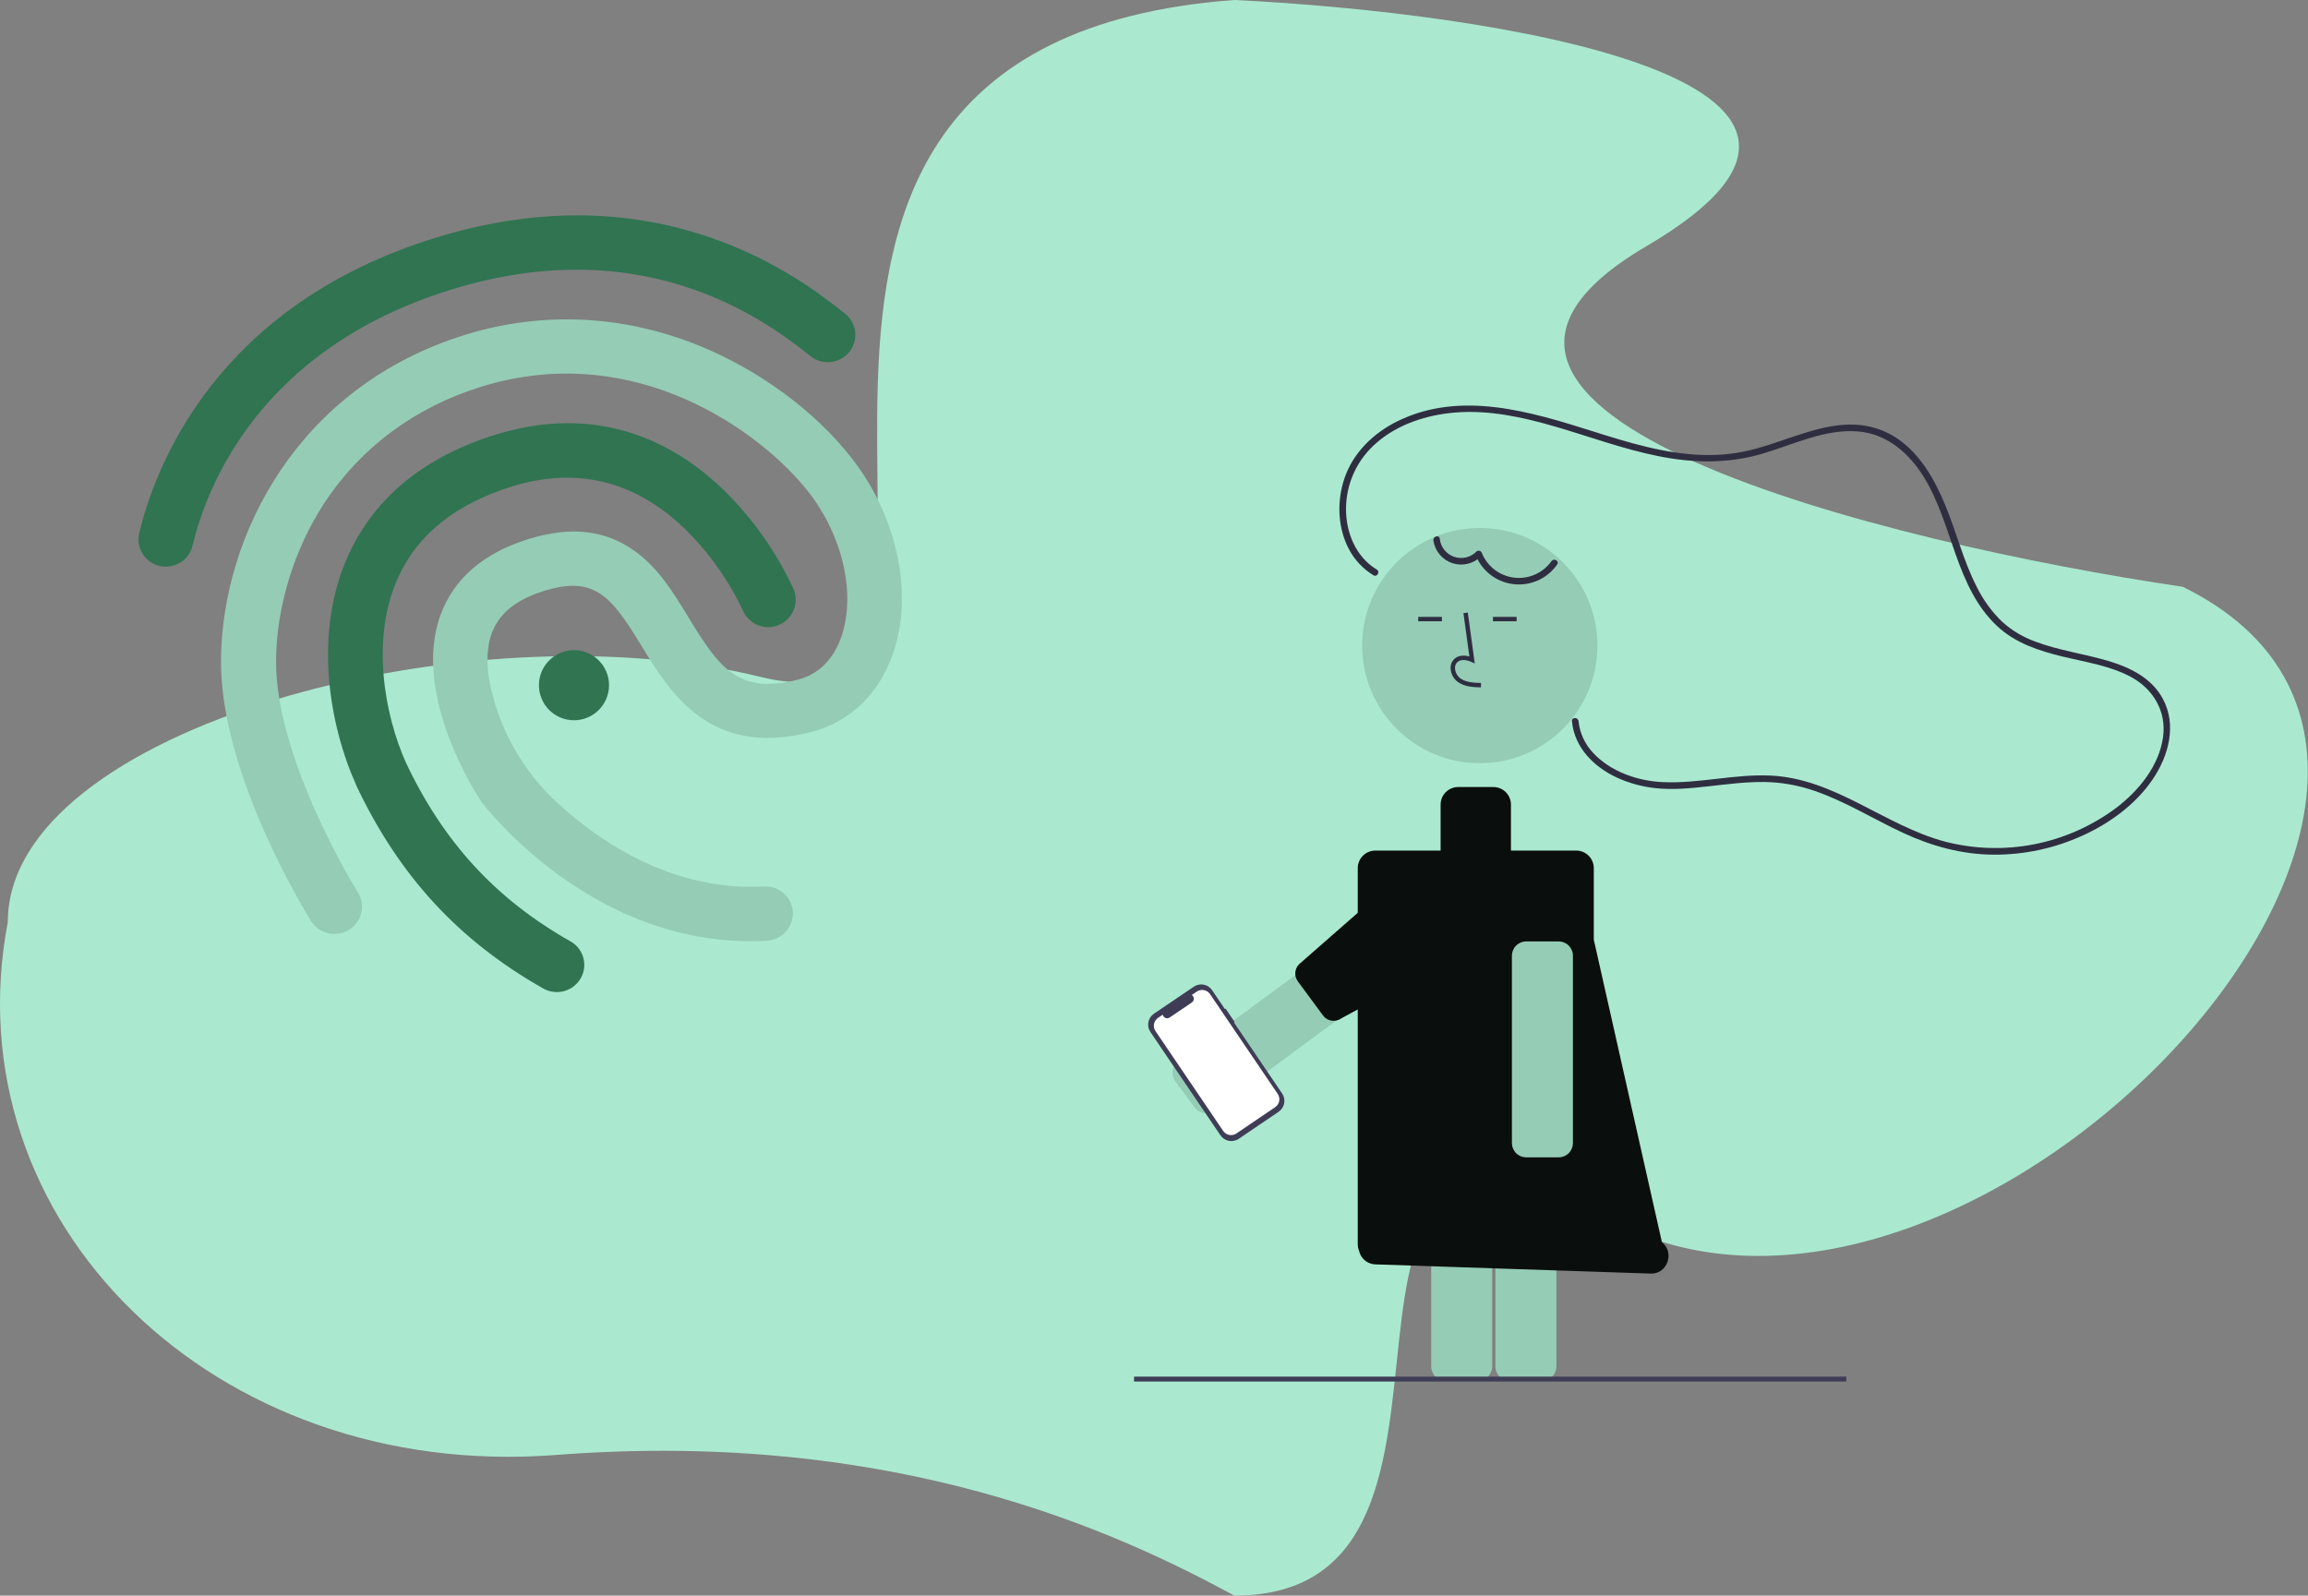 <svg width="1050" height="726" viewBox="0 0 1050 726" fill="none" xmlns="http://www.w3.org/2000/svg">
<rect x="0" y="0" width="1050" height="726" fill="#808080" stroke="none"/>
<path d="M253.057 662C97.457 674 -22.443 556 3.557 419.5C3.557 331.5 213.257 275.2 346.057 308C478.857 340.8 283.557 20.5 561.557 0C678.057 5.667 878.657 36 749.057 112C619.457 188 857.724 247 993.057 267C1168.06 353 898.057 640.8 734.057 556C570.057 471.2 695.557 726 561.557 726C509.89 698 408.657 650 253.057 662Z" fill="#AAE9CF"/>
<g clip-path="url(#clip0_27:25)">
<path d="M79.126 257.262C77.044 257.914 74.827 258.006 72.698 257.528C70.569 257.051 68.603 256.021 66.999 254.541C65.395 253.062 64.209 251.187 63.561 249.103C62.913 247.02 62.825 244.803 63.306 242.674C70.53 212.622 97.998 139.128 198.064 108.217C241.409 94.827 282.978 94.598 321.564 107.532C353.308 118.128 374.381 134.71 384.461 142.725C387.022 144.751 388.673 147.712 389.052 150.955C389.43 154.199 388.504 157.46 386.478 160.021C386.453 160.053 386.427 160.085 386.402 160.116C384.321 162.685 381.314 164.334 378.03 164.707C374.745 165.08 371.445 164.147 368.841 162.11C350.578 147.72 295.157 104.005 205.334 131.752C117.628 158.845 93.803 222.218 87.624 248.145C87.155 250.287 86.118 252.263 84.623 253.867C83.128 255.471 81.23 256.644 79.126 257.262L79.126 257.262Z" fill="#307452"/>
<path d="M351.866 427.481C350.872 427.802 349.841 427.996 348.799 428.058C270.624 432.268 220.885 367.322 218.843 364.615L218.465 363.99C217.218 362.056 187.123 316.267 200.372 279.902C206.458 263.277 219.916 251.608 240.488 245.253C259.621 239.342 275.277 241.09 288.604 250.606C299.53 258.359 306.533 269.921 313.321 281.086C327.437 304.268 336.088 316.063 362.92 309.258C374.702 306.268 380.203 297.057 382.716 289.881C389.482 270.357 383.485 243.739 367.62 223.601C347.122 197.475 289.76 154.08 218.985 175.943C188.762 185.28 164.028 203.678 147.464 229.011C133.742 250.036 125.764 276.148 125.59 300.499C125.314 345.84 162.474 405.49 162.826 406.031C163.682 407.399 164.259 408.923 164.526 410.514C164.793 412.106 164.744 413.735 164.381 415.308C164.018 416.88 163.349 418.366 162.412 419.68C161.475 420.995 160.289 422.111 158.92 422.967C158.882 422.991 158.844 423.014 158.806 423.038C156.002 424.786 152.623 425.362 149.398 424.64C146.174 423.919 143.362 421.958 141.571 419.181C139.894 416.453 100.215 352.851 100.535 300.449C100.98 243.649 135.496 175.86 211.689 152.324C246.907 141.444 283.918 143.273 318.747 157.553C345.742 168.689 370.726 187.123 387.244 208.172C408.341 235.04 415.774 270.21 406.17 297.659C399.767 315.959 386.511 328.586 368.894 333.1C322.981 344.78 304.994 315.374 291.876 293.923C278.406 271.933 270.955 261.622 247.674 268.814C234.891 272.763 227.015 279.09 223.703 288.182C219.196 300.61 223.467 316.539 227.844 327.707C227.89 327.824 227.935 327.94 227.981 328.056C233.592 342.25 242.35 354.987 253.594 365.309C271.606 381.942 305.045 405.656 347.664 403.369C350.922 403.167 354.127 404.267 356.574 406.428C359.021 408.588 360.509 411.633 360.712 414.891C360.714 414.93 360.717 414.97 360.719 415.009C360.819 417.772 360.006 420.49 358.406 422.745C356.806 424.999 354.507 426.664 351.866 427.481L351.866 427.481Z" fill="#95CCB6"/>
<path d="M257.068 450.83C255.439 451.334 253.724 451.503 252.027 451.326C250.331 451.148 248.688 450.629 247.198 449.799C208.64 427.953 181.573 398.57 162.082 357.388L162.003 357.134C149.719 329.676 142.324 287.725 158.636 252.268C170.678 226.106 193.282 207.717 225.707 197.701C264.057 185.854 299.766 194.576 329.073 222.803C342.402 235.831 353.24 251.182 361.057 268.102C362.303 271.146 362.301 274.558 361.05 277.601C359.8 280.643 357.402 283.071 354.376 284.359C351.349 285.648 347.937 285.693 344.877 284.485C341.818 283.277 339.357 280.914 338.026 277.905C331.408 263.784 322.27 250.988 311.06 240.145C288.47 218.653 262.21 212.298 232.918 221.347C207.605 229.166 190.175 242.99 181.252 262.438C168.385 290.432 175.01 325.388 184.623 346.901C201.809 383.324 225.648 409.159 259.584 428.352C260.986 429.143 262.218 430.202 263.211 431.469C264.203 432.736 264.936 434.186 265.369 435.736C265.801 437.286 265.924 438.906 265.73 440.504C265.536 442.102 265.029 443.645 264.238 445.047C264.207 445.103 264.175 445.158 264.143 445.213C262.562 447.897 260.041 449.899 257.068 450.83V450.83Z" fill="#307452"/>
<path d="M261.128 327.717C269.937 327.717 277.078 320.577 277.078 311.768C277.078 302.96 269.937 295.819 261.128 295.819C252.32 295.819 245.179 302.96 245.179 311.768C245.179 320.577 252.32 327.717 261.128 327.717Z" fill="#307452"/>
<path d="M548.703 506.52C548.374 506.52 548.045 506.495 547.719 506.446C546.874 506.321 546.063 506.029 545.331 505.588C544.6 505.147 543.963 504.565 543.458 503.877L534.698 491.998C534.191 491.311 533.824 490.531 533.619 489.702C533.414 488.874 533.374 488.013 533.501 487.169C533.629 486.325 533.921 485.514 534.362 484.783C534.803 484.052 535.384 483.415 536.071 482.909L610.97 427.669C611.657 427.162 612.437 426.795 613.266 426.59C614.094 426.385 614.955 426.345 615.799 426.472C616.643 426.6 617.454 426.892 618.185 427.333C618.916 427.774 619.553 428.355 620.06 429.042L628.82 440.92C629.843 442.307 630.273 444.044 630.016 445.749C629.759 447.453 628.835 448.986 627.448 450.009L552.548 505.25C551.436 506.075 550.088 506.52 548.703 506.52V506.52Z" fill="#95CCB6"/>
<path d="M601.897 462.044L590.433 446.501C589.489 445.22 589.091 443.617 589.329 442.043C589.567 440.47 590.42 439.055 591.701 438.111L635.562 399.681C636.842 398.736 638.446 398.339 640.019 398.577C641.593 398.815 643.007 399.668 643.952 400.948L664.915 425.991C665.86 427.272 666.257 428.876 666.019 430.449C665.781 432.022 664.928 433.437 663.648 434.382L610.287 463.311C609.006 464.256 607.403 464.653 605.829 464.415C604.256 464.178 602.841 463.325 601.897 462.044Z" fill="#0A0E0C"/>
<path d="M672.373 628.252H657.615C655.891 628.25 654.239 627.564 653.021 626.346C651.802 625.127 651.117 623.475 651.115 621.752V498.737C651.117 497.014 651.802 495.361 653.021 494.143C654.239 492.924 655.891 492.239 657.615 492.237H672.373C674.097 492.239 675.749 492.924 676.967 494.143C678.186 495.361 678.871 497.014 678.873 498.737V621.752C678.871 623.475 678.186 625.127 676.967 626.346C675.749 627.564 674.097 628.25 672.373 628.252V628.252Z" fill="#95CCB6"/>
<path d="M701.566 628.252H686.806C685.083 628.25 683.431 627.564 682.212 626.346C680.993 625.127 680.308 623.475 680.306 621.752V498.737C680.308 497.014 680.993 495.361 682.212 494.143C683.431 492.924 685.083 492.239 686.806 492.237H701.566C703.289 492.239 704.941 492.924 706.16 494.143C707.378 495.361 708.064 497.014 708.066 498.737V621.752C708.064 623.475 707.378 625.127 706.16 626.346C704.941 627.564 703.289 628.25 701.566 628.252V628.252Z" fill="#95CCB6"/>
<path d="M839.955 626.351H515.923V628.591H839.955V626.351Z" fill="#3F3D56"/>
<path d="M673.216 347.262C702.774 347.262 726.736 323.3 726.736 293.742C726.736 264.185 702.774 240.223 673.216 240.223C643.659 240.223 619.697 264.185 619.697 293.742C619.697 323.3 643.659 347.262 673.216 347.262Z" fill="#95CCB6"/>
<path d="M756.072 565.175L725.078 427.529V395.008C725.078 392.886 724.235 390.851 722.735 389.351C721.235 387.851 719.2 387.008 717.078 387.008H687.388V366.095C687.388 365.044 687.181 364.004 686.779 363.033C686.377 362.063 685.788 361.181 685.045 360.438C684.302 359.695 683.42 359.106 682.449 358.704C681.479 358.302 680.438 358.095 679.388 358.095H663.388C662.337 358.095 661.297 358.302 660.326 358.704C659.356 359.106 658.474 359.695 657.731 360.438C656.988 361.181 656.399 362.063 655.997 363.033C655.595 364.004 655.388 365.044 655.388 366.095V387.008H625.697C623.576 387.008 621.541 387.851 620.041 389.351C618.54 390.851 617.697 392.886 617.697 395.008V566.095C617.698 567.121 617.896 568.137 618.282 569.088C618.643 570.796 619.566 572.335 620.902 573.46C622.239 574.584 623.913 575.23 625.659 575.294L751.083 579.476C758.579 579.672 761.98 569.923 756.072 565.175Z" fill="#0A0E0C"/>
<path d="M673.731 312.756C670.425 312.664 666.311 312.548 663.142 310.233C662.198 309.516 661.423 308.601 660.87 307.552C660.317 306.503 660 305.347 659.942 304.163C659.884 303.321 660.022 302.477 660.345 301.697C660.668 300.917 661.166 300.223 661.802 299.668C663.459 298.269 665.878 297.942 668.48 298.707L665.781 278.98L667.763 278.709L670.935 301.899L669.281 301.14C667.362 300.259 664.729 299.812 663.093 301.195C662.691 301.557 662.378 302.006 662.178 302.508C661.978 303.011 661.897 303.552 661.941 304.091C661.989 304.973 662.227 305.833 662.638 306.614C663.049 307.395 663.623 308.079 664.322 308.618C666.788 310.42 670.068 310.653 673.787 310.756L673.731 312.756Z" fill="#2F2E41"/>
<path d="M655.982 280.682H645.21V282.682H655.982V280.682Z" fill="#2F2E41"/>
<path d="M689.982 280.682H679.21V282.682H689.982V280.682Z" fill="#2F2E41"/>
<path d="M626.349 259.149C616.843 253.388 612.365 242.459 612.357 231.649C612.352 225.888 613.603 220.194 616.023 214.966C618.443 209.737 621.974 205.099 626.369 201.374C636.161 192.905 649.201 188.761 661.94 187.708C677.353 186.434 692.666 189.784 707.385 194.06C723.147 198.639 738.591 204.4 754.724 207.605C770.381 210.715 786.079 211.022 801.493 206.524C815.72 202.373 830.161 195.036 845.356 196.308C858.481 197.406 868.448 206.14 875.153 216.931C888.465 238.354 889.517 267.109 908.66 284.949C916.937 292.663 927.72 296.157 938.496 298.769C948.83 301.273 959.854 302.878 969.337 307.946C979.506 313.38 985.662 323.595 984.071 335.3C982.264 348.594 972.804 360.035 962.39 367.845C951.426 375.962 938.789 381.532 925.401 384.149C912.012 386.765 898.209 386.363 884.995 382.971C857.363 375.64 834.908 354.225 805.468 352.882C789.044 352.134 772.874 356.608 756.453 355.866C745.072 355.352 732.822 351.145 724.896 342.681C721.091 338.721 718.713 333.606 718.139 328.144C717.96 326.238 714.958 326.22 715.139 328.144C716.264 340.101 725.066 348.933 735.569 353.788C741.098 356.325 747.001 357.95 753.049 358.6C761.085 359.488 769.278 358.648 777.277 357.771C785.732 356.844 794.201 355.702 802.725 355.805C810.505 355.928 818.216 357.299 825.562 359.866C839.668 364.704 852.375 372.731 865.85 378.982C878.893 385.033 892.55 388.784 906.996 388.877C920.92 388.947 934.693 385.993 947.364 380.22C959.841 374.536 971.567 366.051 979.336 354.612C986.62 343.888 990.444 329.819 983.889 317.813C978.751 308.403 968.953 303.641 959.073 300.71C948.121 297.46 936.674 295.975 925.953 291.928C920.35 289.915 915.196 286.823 910.781 282.828C906.046 278.232 902.144 272.848 899.25 266.917C893.113 254.944 889.976 241.794 884.807 229.427C880.019 217.971 873.467 206.424 862.914 199.364C857.242 195.612 850.651 193.485 843.856 193.213C836.339 192.873 828.868 194.599 821.723 196.773C814.162 199.075 806.783 201.949 799.165 204.067C791.141 206.302 782.822 207.295 774.497 207.013C757.375 206.455 740.835 201.369 724.625 196.241C696.23 187.258 664.649 177.64 636.101 191.488C624.977 196.884 615.555 205.936 611.582 217.823C608.067 228.342 608.553 240.61 613.972 250.41C616.541 255.071 620.286 258.977 624.835 261.74C626.49 262.743 628 260.15 626.349 259.149L626.349 259.149Z" fill="#2F2E41"/>
<path d="M709.088 526.594H694.328C692.605 526.592 690.953 525.907 689.734 524.688C688.516 523.47 687.83 521.818 687.828 520.094V434.839C687.83 433.116 688.516 431.464 689.734 430.245C690.953 429.027 692.605 428.341 694.328 428.339H709.088C710.812 428.341 712.464 429.027 713.682 430.245C714.901 431.464 715.586 433.116 715.588 434.839V520.094C715.586 521.818 714.901 523.47 713.682 524.688C712.464 525.907 710.812 526.592 709.088 526.594V526.594Z" fill="#95CCB6"/>
<path d="M652.116 245.907C652.445 248.258 653.424 250.469 654.943 252.293C656.461 254.117 658.459 255.479 660.711 256.228C662.963 256.977 665.38 257.081 667.688 256.53C669.996 255.979 672.104 254.794 673.775 253.108L671.268 252.446C672.666 256.024 675.011 259.155 678.05 261.504C681.09 263.853 684.71 265.333 688.525 265.784C692.34 266.236 696.206 265.642 699.71 264.067C703.214 262.493 706.224 259.996 708.419 256.843C709.549 255.274 706.948 253.774 705.829 255.329C703.937 257.978 701.369 260.071 698.394 261.391C695.418 262.711 692.143 263.209 688.909 262.833C685.675 262.457 682.602 261.221 680.008 259.254C677.414 257.287 675.395 254.661 674.161 251.649C674.085 251.4 673.948 251.174 673.761 250.994C673.574 250.813 673.343 250.684 673.092 250.617C672.841 250.551 672.576 250.55 672.325 250.615C672.073 250.679 671.842 250.808 671.654 250.987C670.352 252.302 668.704 253.22 666.9 253.634C665.097 254.048 663.213 253.941 661.468 253.325C659.724 252.709 658.19 251.609 657.046 250.155C655.903 248.7 655.196 246.951 655.009 245.11C654.741 243.206 651.85 244.016 652.116 245.908V245.907Z" fill="#2F2E41"/>
<path d="M557.552 458.893L557.239 459.105L551.432 450.538C550.99 449.887 550.425 449.329 549.768 448.896C549.111 448.464 548.375 448.165 547.603 448.017C546.83 447.868 546.036 447.874 545.266 448.032C544.495 448.191 543.763 448.5 543.112 448.941V448.941L524.962 461.246C524.311 461.687 523.754 462.252 523.321 462.909C522.888 463.566 522.589 464.302 522.441 465.074C522.293 465.847 522.298 466.641 522.457 467.412C522.615 468.182 522.924 468.914 523.366 469.565L555.227 516.563C555.668 517.214 556.234 517.772 556.891 518.204C557.548 518.637 558.283 518.936 559.056 519.084C559.828 519.232 560.623 519.227 561.393 519.069C562.163 518.91 562.895 518.601 563.546 518.16V518.16L581.696 505.855C582.347 505.414 582.905 504.849 583.338 504.192C583.77 503.535 584.069 502.799 584.218 502.026C584.366 501.254 584.361 500.46 584.202 499.689C584.043 498.919 583.734 498.187 583.293 497.536V497.536L561.373 465.203L561.686 464.991L557.552 458.893Z" fill="#3F3D56"/>
<path d="M544.485 451.166L542.192 452.72C542.473 452.907 542.703 453.16 542.863 453.458C543.023 453.755 543.107 454.087 543.109 454.424C543.11 454.761 543.029 455.094 542.871 455.392C542.714 455.691 542.485 455.946 542.206 456.135L532.142 462.958C531.863 463.147 531.541 463.265 531.206 463.3C530.87 463.336 530.531 463.289 530.218 463.163C529.906 463.037 529.629 462.835 529.412 462.577C529.195 462.318 529.045 462.011 528.975 461.681L526.833 463.133C526.362 463.452 525.959 463.861 525.647 464.335C525.334 464.81 525.118 465.342 525.011 465.901C524.903 466.459 524.907 467.033 525.022 467.59C525.137 468.147 525.36 468.676 525.679 469.146V469.146L556.472 514.569C556.791 515.04 557.2 515.443 557.675 515.756C558.15 516.068 558.681 516.284 559.24 516.392C559.798 516.499 560.372 516.495 560.929 516.38C561.486 516.266 562.015 516.042 562.486 515.723L580.137 503.757C581.088 503.112 581.743 502.117 581.96 500.989C582.176 499.861 581.936 498.694 581.292 497.743V497.743L550.498 452.32C550.179 451.85 549.77 451.447 549.296 451.134C548.821 450.821 548.289 450.605 547.73 450.498C547.172 450.391 546.598 450.394 546.041 450.509C545.484 450.624 544.955 450.847 544.485 451.166V451.166L544.485 451.166Z" fill="white"/>
</g>
<defs>
<clipPath id="clip0_27:25">
<rect width="924.256" height="530.591" fill="white" transform="translate(63 98)"/>
</clipPath>
</defs>
</svg>
